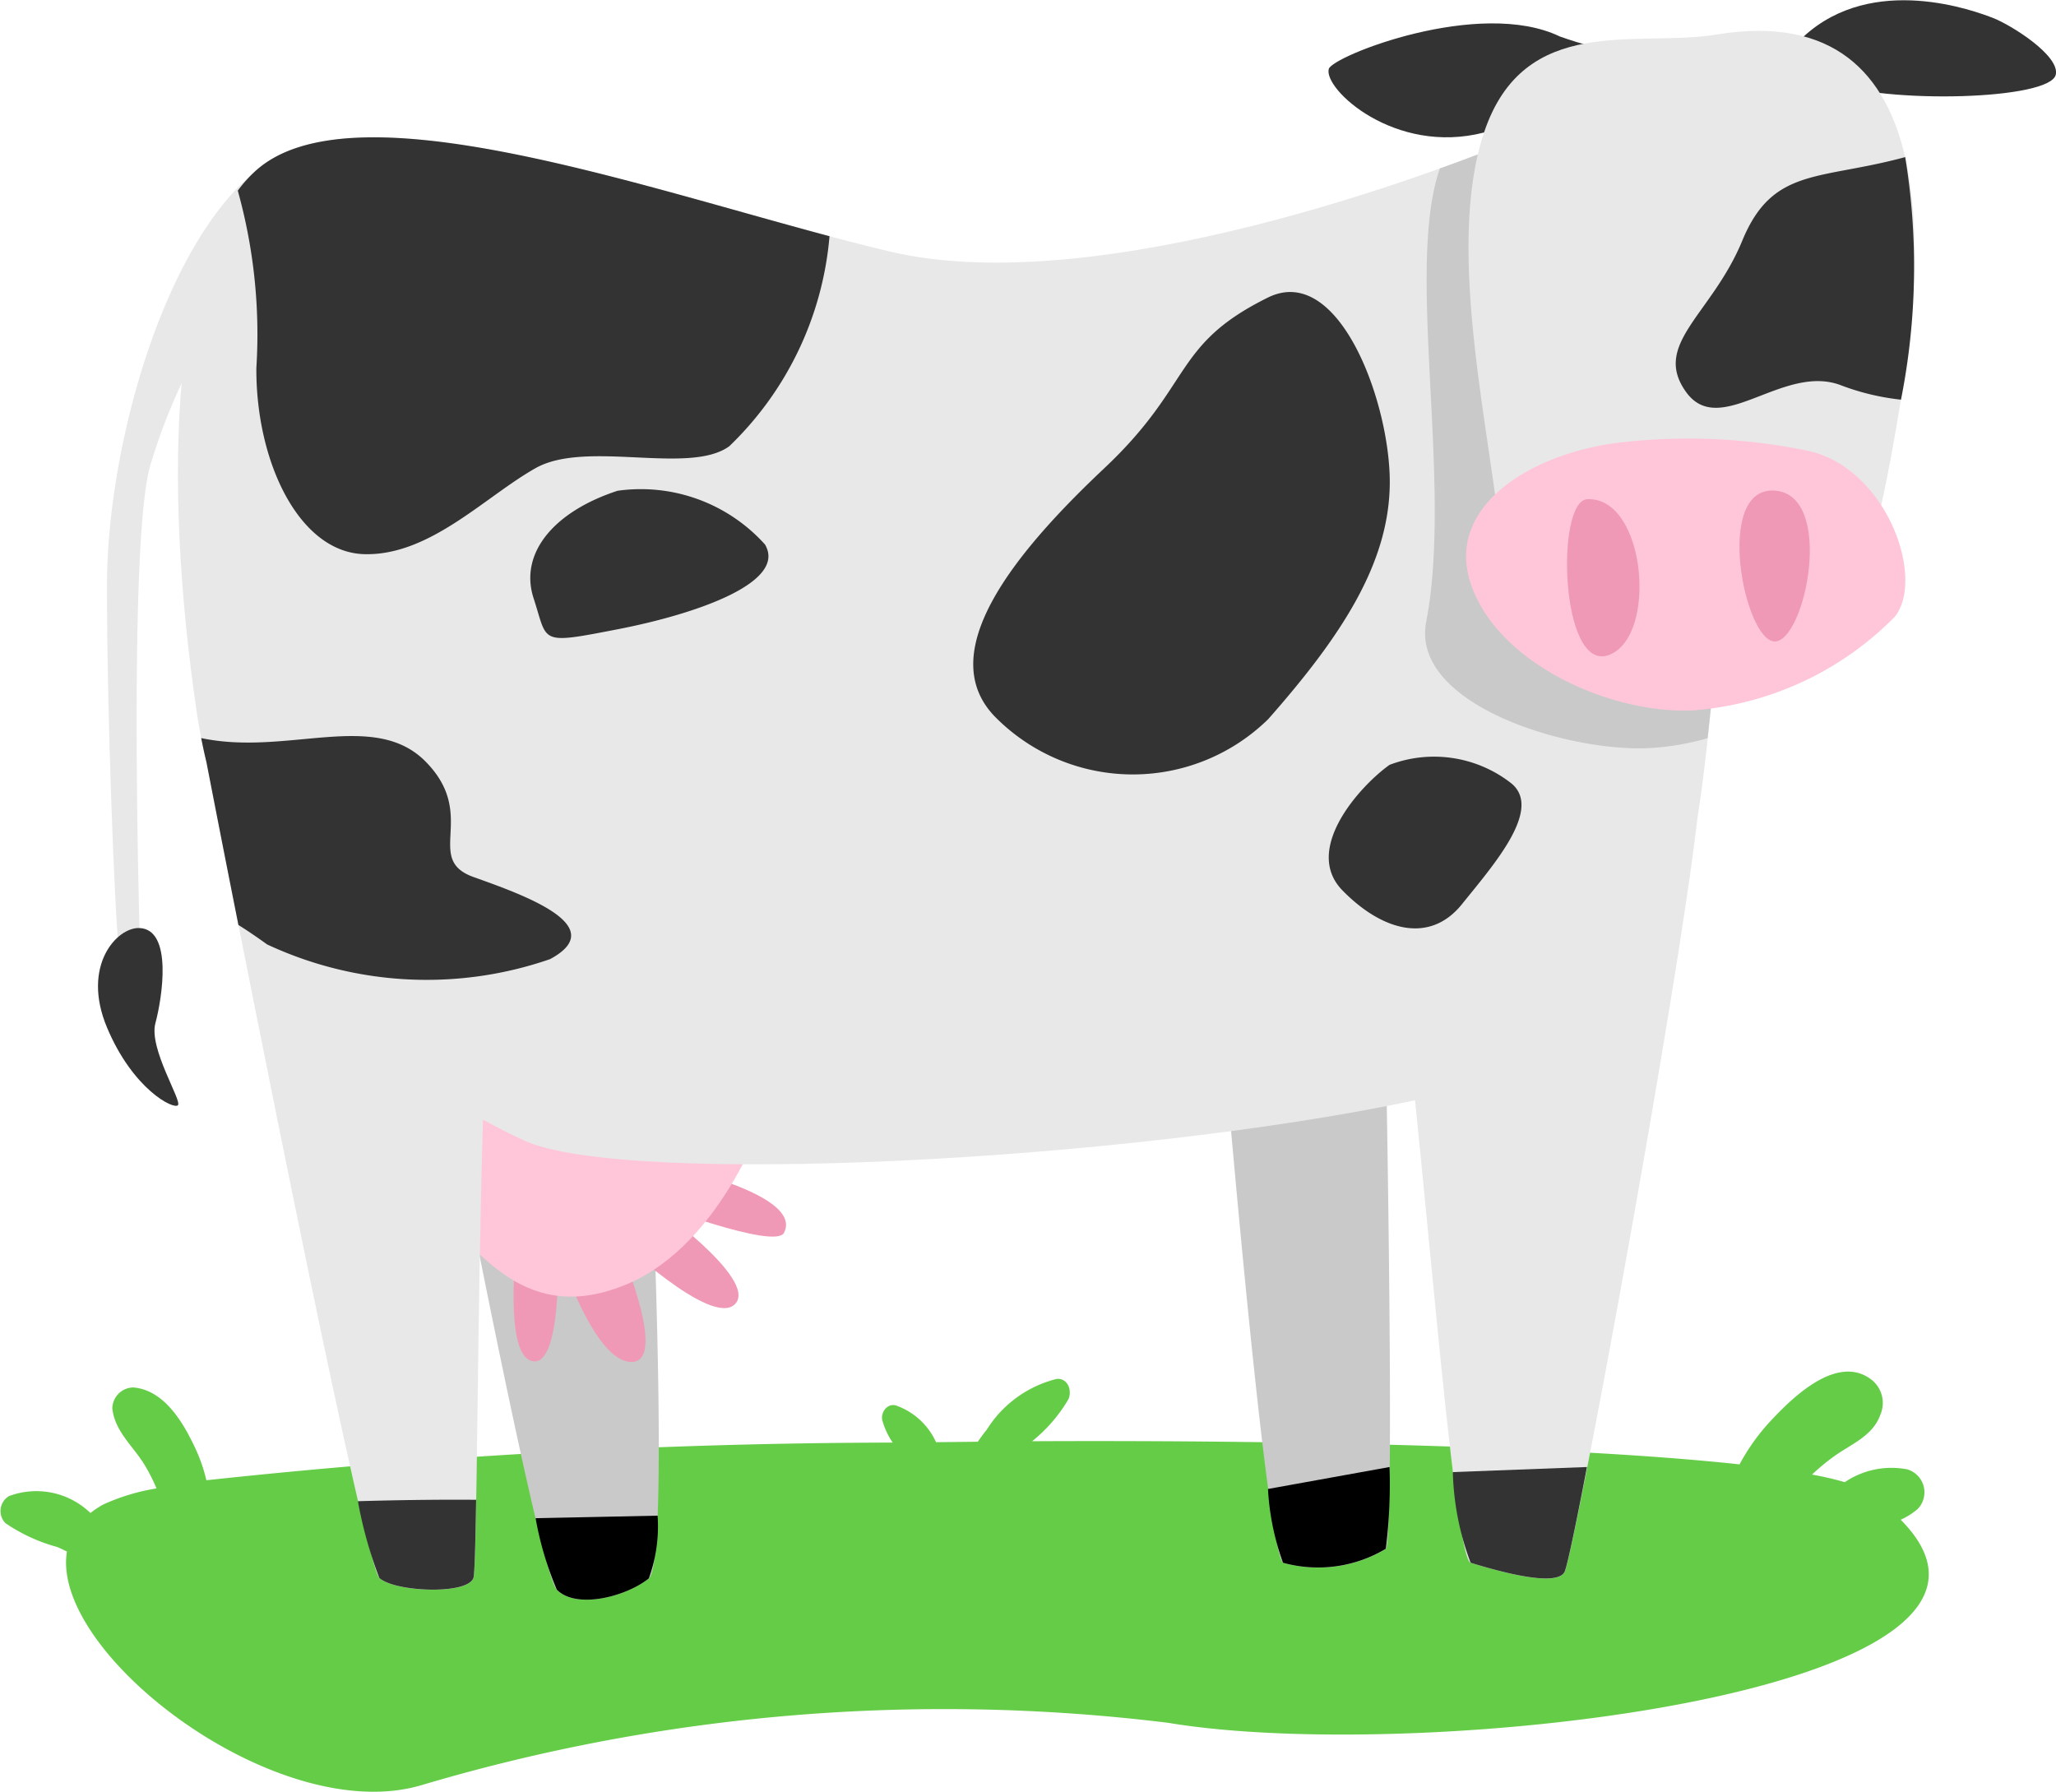 <svg xmlns="http://www.w3.org/2000/svg" width="36.514" height="31.827" viewBox="0 0 36.514 31.827">
  <g id="dropdown-farm" transform="translate(-242.738 -284.551)">
    <path id="Path_10366" data-name="Path 10366" d="M276.494,402.205a1.286,1.286,0,0,0,.3-.189.425.425,0,0,0-.186-.706,1.48,1.48,0,0,0-1.107.228,5.788,5.788,0,0,0-.582-.135,3.956,3.956,0,0,1,.394-.326c.3-.215.689-.361.819-.736a.524.524,0,0,0-.156-.622c-.592-.457-1.366.28-1.754.691a3.7,3.7,0,0,0-.59.812c-2.766-.3-7.607-.435-12.564-.411a2.719,2.719,0,0,0,.645-.746c.068-.15-.008-.377-.207-.361a2.043,2.043,0,0,0-1.242.9c-.057.07-.109.143-.161.216l-.741.008a1.231,1.231,0,0,0-.7-.648c-.158-.057-.286.113-.255.255a1.313,1.313,0,0,0,.185.4,115.879,115.879,0,0,0-12.189.669,2.888,2.888,0,0,0-.187-.548c-.216-.466-.554-1.051-1.107-1.1a.377.377,0,0,0-.376.376c.052.436.4.684.608,1.059q.1.175.177.358a3.693,3.693,0,0,0-.949.287,1.621,1.621,0,0,0-.225.15,1.381,1.381,0,0,0-1.447-.3.308.308,0,0,0-.062.48,3.04,3.04,0,0,0,.918.423c.06.025.117.053.174.082-.3,1.805,3.734,4.9,6.29,4.15a32.573,32.573,0,0,1,13.268-1.109C268.011,406.568,279.513,405.246,276.494,402.205Z" transform="translate(0 -90.664)" fill="#65cc48"/>
    <g id="Group_4872" data-name="Group 4872" transform="translate(244.478 284.551)">
      <path id="Path_10367" data-name="Path 10367" d="M282.36,359.709s.4,8.215,0,8.534-1.285.555-1.634.2-2.339-10.9-2.339-10.9l17.7-2.378-.634,3.872s.159,8.39,0,8.68a2.34,2.34,0,0,1-1.825.248c-.317-.2-1.11-9.79-1.11-9.79Z" transform="translate(-272.578 -340.209)" fill="#c9c9c9"/>
      <path id="Path_10368" data-name="Path 10368" d="M286.159,385.55c.52.075.439-1.988.439-1.988s.632,2.02,1.316,2-.3-2.238-.3-2.238,1.724,1.651,2.135,1.206-1.509-1.8-1.509-1.8,2.217.848,2.375.538c.372-.729-2.293-1.248-2.293-1.248l-2.278.009S285.452,385.447,286.159,385.55Z" transform="translate(-278.431 -361.374)" fill="#ef99b6"/>
      <path id="Path_10369" data-name="Path 10369" d="M277.837,370.544c.97,1.09,1.832,2.315,3.577,1.59s2.52-3.181,2.52-3.181l-3.049-2.225-3.2,2.225Z" transform="translate(-272.027 -349.324)" fill="#ffc6d9"/>
      <path id="Path_10370" data-name="Path 10370" d="M281.411,295.174c-1.286.536-7.377,2.871-11.105,1.991s-9.416-3.069-11.253-1.446c-1.5,1.323-1.676,5.42-1.064,9.6.046.317.107.622.178.919.914,4.7,2.821,14.251,3.069,14.484.266.25,1.57.306,1.672,0,.065-.2.066-4.782.169-8.141.244.136.487.259.725.369,1.785.826,10.708.374,15.828-.712.363,3.547.739,8.138.989,8.215.4.122,1.507.45,1.666.167s2-10.245,2.359-13.386c.241-1.521.342-3.373.655-5.67C285.932,296.911,284.425,293.917,281.411,295.174Z" transform="translate(-256.239 -292.697)" fill="#e8e8e8"/>
      <g id="Group_4870" data-name="Group 4870" transform="translate(4.618 26.054)">
        <path id="Path_10371" data-name="Path 10371" d="M273.139,411.706c.266.25,1.57.306,1.672,0,.021-.064.035-.59.048-1.387-.731-.006-1.472.007-2.1.025A7.577,7.577,0,0,0,273.139,411.706Z" transform="translate(-272.761 -409.737)" fill="#333"/>
        <path id="Path_10372" data-name="Path 10372" d="M364.574,407.664a4.882,4.882,0,0,0,.316,1.61c.4.122,1.507.45,1.666.167.041-.073.194-.79.4-1.867Z" transform="translate(-345.13 -407.574)" fill="#333"/>
      </g>
      <g id="Group_4871" data-name="Group 4871" transform="translate(7.772 26.054)">
        <path id="Path_10373" data-name="Path 10373" d="M288.032,412.972c.349.356,1.237.12,1.634-.2a2.718,2.718,0,0,0,.156-1.114l-2.167.045A5.832,5.832,0,0,0,288.032,412.972Z" transform="translate(-287.655 -410.794)"/>
        <path id="Path_10374" data-name="Path 10374" d="M351.164,409.026a9.21,9.21,0,0,0,.067-1.452l-2.159.39a4.546,4.546,0,0,0,.267,1.31A2.34,2.34,0,0,0,351.164,409.026Z" transform="translate(-336.065 -407.574)"/>
      </g>
      <path id="Path_10375" data-name="Path 10375" d="M254.984,297.11c-2.012.811-3.271,4.989-3.271,7.739,0,2.55.155,6.072.205,6.379s.383.107.383.107-.229-7.467.2-8.68a10.21,10.21,0,0,1,1.816-3.44Z" transform="translate(-251.553 -294.45)" fill="#e8e8e8"/>
      <path id="Path_10376" data-name="Path 10376" d="M251.693,362.375c-.4-.019-1.038.67-.577,1.768s1.185,1.46,1.259,1.378-.521-1.008-.4-1.457S252.286,362.4,251.693,362.375Z" transform="translate(-250.955 -345.893)" fill="#333"/>
      <path id="Path_10377" data-name="Path 10377" d="M358.252,285.2c-1.428-.69-4.039.346-4.106.575-.1.355,1.171,1.54,2.758,1.129s5.077-1.283,6.108-.894,3.945.318,4.045-.133c.075-.339-.792-.881-1.11-1.005s-2.135-.806-3.368.328S358.252,285.2,358.252,285.2Z" transform="translate(-332.287 -284.551)" fill="#333"/>
      <path id="Path_10378" data-name="Path 10378" d="M363.852,295.174c-.264.11-.732.3-1.34.515l-.008.024c-.6,1.788.238,5.575-.234,8.026-.279,1.45,2.446,2.3,3.918,2.246a4.644,4.644,0,0,0,1.08-.178c.134-1.219.249-2.62.47-4.244C368.374,296.911,366.867,293.917,363.852,295.174Z" transform="translate(-338.681 -292.697)" fill="#c9c9c9"/>
      <path id="Path_10379" data-name="Path 10379" d="M370.284,287.2c-1.409.231-3.411-.391-4.125,1.736s.159,5.484.317,7.494,4.6,2.6,5.474,1.789,1.19-2,1.586-4.379S374.488,286.507,370.284,287.2Z" transform="translate(-341.542 -286.586)" fill="#e8e8e8"/>
      <path id="Path_10380" data-name="Path 10380" d="M368.465,321.4c-1.578.172-3.164,1.119-2.693,2.518s2.446,2.3,3.918,2.246A5.612,5.612,0,0,0,373.3,324.5c.555-.69-.159-2.686-1.586-2.957A10.511,10.511,0,0,0,368.465,321.4Z" transform="translate(-341.39 -313.546)" fill="#ffc6d9"/>
      <path id="Path_10381" data-name="Path 10381" d="M374.506,326.411c-.564.028-.482,3.1.39,2.765S375.544,326.359,374.506,326.411Z" transform="translate(-348.058 -317.545)" fill="#ef99b6"/>
      <path id="Path_10382" data-name="Path 10382" d="M389.232,325.688c-1.082-.074-.541,2.668,0,2.679S390.315,325.763,389.232,325.688Z" transform="translate(-359.455 -316.975)" fill="#ef99b6"/>
      <path id="Path_10383" data-name="Path 10383" d="M384.442,299.206c-.54,1.311-1.607,1.835-1,2.684s1.73-.52,2.762-.113a4.286,4.286,0,0,0,1.057.252,12.1,12.1,0,0,0,.075-4.308C385.806,298.137,384.982,297.895,384.442,299.206Z" transform="translate(-355.24 -294.931)" fill="#333"/>
      <path id="Path_10384" data-name="Path 10384" d="M263.008,296.649a2.338,2.338,0,0,0-.33.364,9.5,9.5,0,0,1,.33,3.146c-.011,1.672.761,3.283,1.922,3.31s2.137-1.021,3.037-1.528,2.725.128,3.439-.388a5.861,5.861,0,0,0,1.781-3.731C269.519,296.844,264.676,295.175,263.008,296.649Z" transform="translate(-260.195 -293.627)" fill="#333"/>
      <path id="Path_10385" data-name="Path 10385" d="M288.758,325.5c-1.148.375-1.749,1.122-1.491,1.91s.078.824,1.491.55,3.014-.835,2.618-1.506A2.965,2.965,0,0,0,288.758,325.5Z" transform="translate(-279.53 -316.784)" fill="#333"/>
      <path id="Path_10387" data-name="Path 10387" d="M355.247,348.085c-.532.381-1.544,1.506-.835,2.23s1.552.953,2.122.244,1.458-1.711.856-2.162A2.224,2.224,0,0,0,355.247,348.085Z" transform="translate(-332.31 -334.501)" fill="#333"/>
      <path id="Path_10388" data-name="Path 10388" d="M329.583,309.136c-1.7.84-1.322,1.539-2.905,3.03s-3.094,3.315-1.9,4.458a3.435,3.435,0,0,0,4.809,0c1.3-1.475,2.146-2.763,2.159-4.182S330.849,308.512,329.583,309.136Z" transform="translate(-308.804 -303.852)" fill="#333"/>
      <path id="Path_10391" data-name="Path 10391" d="M264.446,348.781c-.894-.323.1-1.1-.858-2.059-.914-.909-2.455-.085-3.976-.408q.043.219.094.431c.162.836.356,1.826.567,2.888.149.094.319.208.51.346a6.7,6.7,0,0,0,5.025.261C266.9,349.653,265.34,349.1,264.446,348.781Z" transform="translate(-257.779 -333.206)" fill="#333"/>
    </g>
  </g>
</svg>
